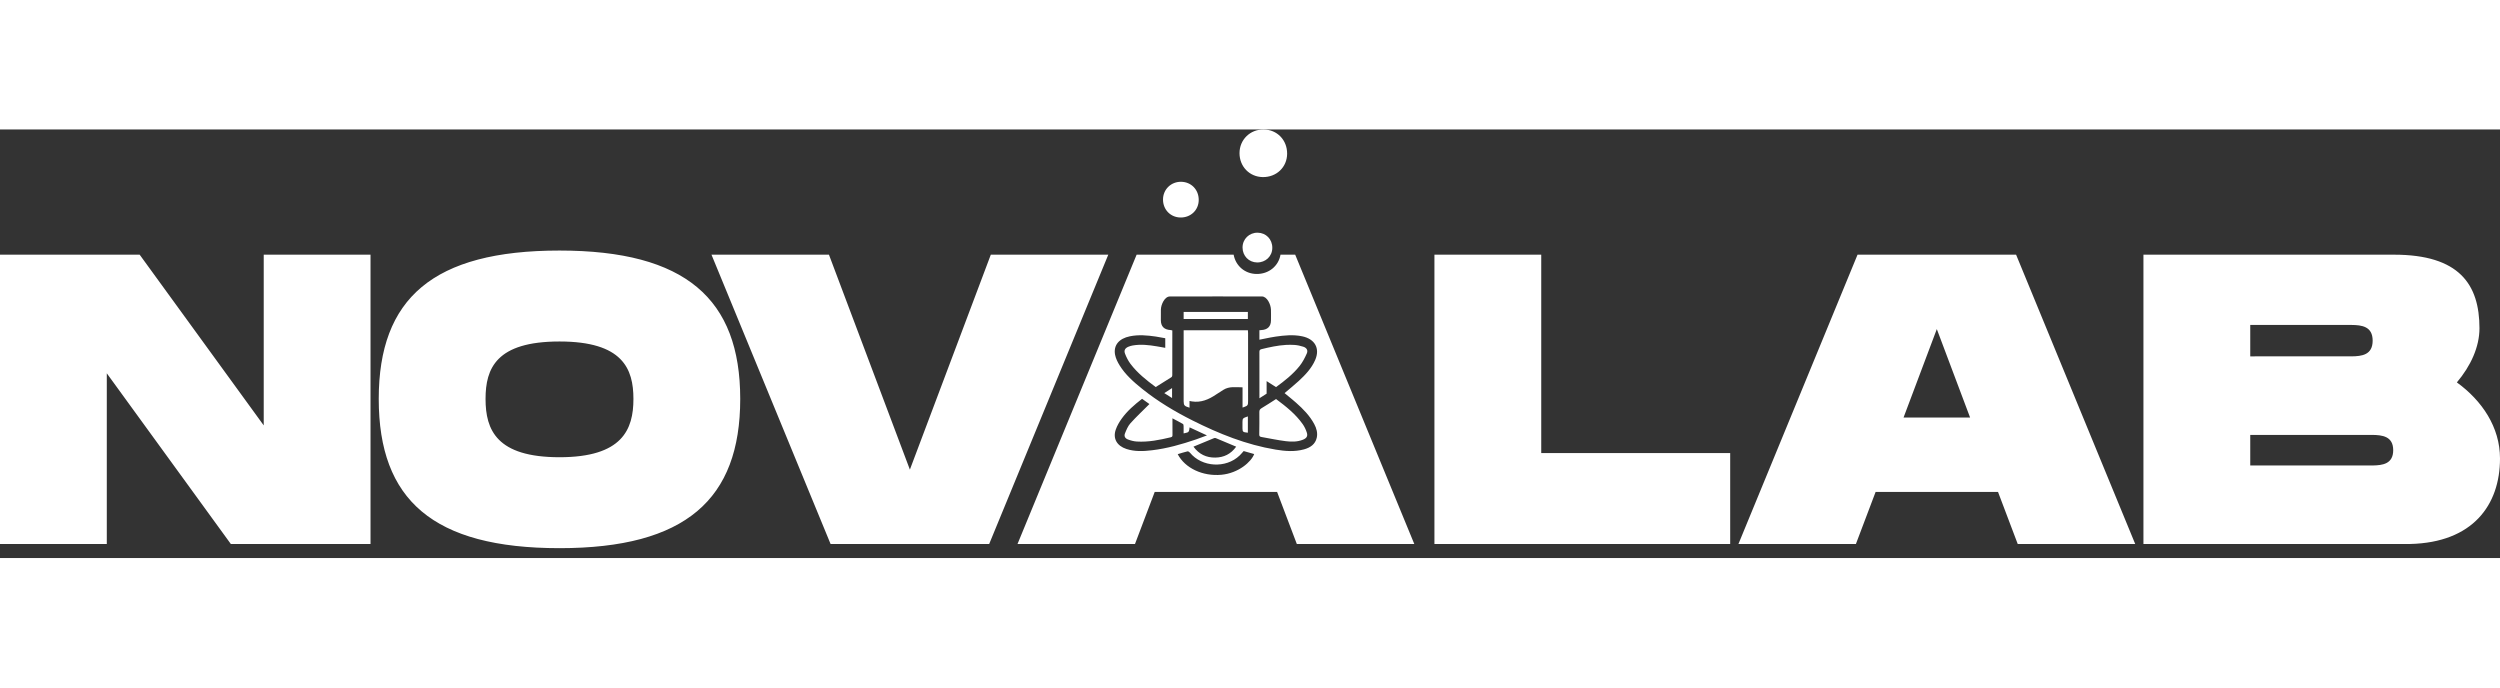 <?xml version="1.0" encoding="UTF-8"?>
<svg width="240px" height="66px" viewBox="0 0 210 36" version="1.1" xmlns="http://www.w3.org/2000/svg" xmlns:xlink="http://www.w3.org/1999/xlink">
    <rect x="0" y="0" width="210" height="36" fill="#333333" stroke="none"/>
    <title>2921FDC4-8DBA-4B02-94F0-6153C61ED933</title>
    <g id="Iniciar-Sesión" stroke="none" stroke-width="1" fill="none" fill-rule="evenodd">
        <g id="Iniciar_sesión_vacio" transform="translate(-535, -26)" fill="#FFFFFF" fill-rule="nonzero">
            <path d="M581.997,36.171 C592.59,36.171 597.179,40.233 597.179,48.636 C597.179,57.073 592.59,61.171 581.997,61.171 C571.369,61.171 566.814,57.108 566.814,48.636 C566.814,40.198 571.369,36.171 581.997,36.171 Z M546.732,36.518 L557.153,50.858 L557.153,36.518 L566.124,36.518 L566.124,60.823 L554.392,60.823 L543.971,46.483 L543.971,60.823 L535,60.823 L535,36.518 L546.732,36.518 Z M604.632,36.518 L611.43,54.573 L618.228,36.518 L628.096,36.518 L618.09,60.823 L604.77,60.823 L594.764,36.518 L604.632,36.518 Z M643.796,36.518 L653.802,60.823 L643.934,60.823 L642.277,56.448 L631.995,56.448 L630.338,60.823 L620.47,60.823 L630.476,36.518 L638.626,36.519 C638.795,37.45 639.562,38.122 640.539,38.138 C641.575,38.155 642.398,37.474 642.562,36.519 L643.796,36.518 Z M664.464,36.518 L664.464,53.185 L680.336,53.185 L680.336,60.823 L655.492,60.823 L655.492,36.518 L664.464,36.518 Z M704.352,36.518 L714.359,60.823 L704.49,60.823 L702.834,56.448 L692.551,56.448 L690.895,60.823 L681.027,60.823 L691.033,36.518 L704.352,36.518 Z M736.098,36.518 C741.584,36.518 743.275,39.018 743.275,42.698 C743.275,44.261 742.55,45.858 741.377,47.247 C743.482,48.775 745,50.997 745,53.636 C745,57.554 742.708,60.703 737.44,60.82 L737.133,60.823 L715.049,60.823 L715.049,36.518 L736.098,36.518 Z M639.469,53.014 C639.343,53.153 639.243,53.278 639.127,53.389 C637.973,54.493 635.959,54.374 634.956,53.15 C634.911,53.095 634.809,53.026 634.753,53.039 C634.475,53.103 634.204,53.193 633.928,53.274 C634.537,54.452 636.035,55.15 637.594,55.006 C639.037,54.873 640.117,53.91 640.351,53.265 C640.057,53.181 639.763,53.097 639.469,53.014 Z M724.021,51.657 L724.021,54.226 L734.301,54.225 C735.134,54.213 736.029,54.098 736.029,52.941 C736.029,51.764 735.101,51.666 734.255,51.657 L724.021,51.657 Z M637.029,51.917 L636.976,51.93 C636.408,52.161 635.842,52.398 635.251,52.644 C635.722,53.289 636.337,53.572 637.084,53.562 C637.802,53.552 638.392,53.268 638.839,52.645 C638.258,52.4 637.701,52.164 637.142,51.933 L637.088,51.919 L637.029,51.917 Z M581.997,43.81 C576.683,43.81 575.786,46.066 575.786,48.636 C575.786,51.24 576.717,53.532 581.997,53.532 C587.276,53.532 588.208,51.205 588.208,48.636 C588.208,46.101 587.311,43.81 581.997,43.81 Z M637.134,40.025 L633.268,40.029 C632.828,40.03 632.523,40.708 632.514,41.134 C632.507,41.43 632.511,41.725 632.512,42.021 C632.514,42.551 632.789,42.823 633.348,42.852 C633.387,42.854 633.424,42.869 633.475,42.881 C633.475,44.144 633.476,45.398 633.472,46.652 C633.472,46.707 633.439,46.784 633.395,46.812 C632.961,47.091 632.522,47.362 632.08,47.637 C631.298,47.062 630.548,46.463 629.968,45.701 C629.771,45.441 629.62,45.139 629.503,44.837 C629.392,44.551 629.508,44.364 629.799,44.245 C629.913,44.198 630.035,44.163 630.157,44.143 C630.833,44.028 631.502,44.105 632.169,44.217 L632.521,44.278 L632.882,44.344 L632.882,43.536 C632.613,43.487 632.354,43.434 632.093,43.396 C631.365,43.29 630.638,43.225 629.906,43.375 C628.994,43.562 628.515,44.13 628.667,44.928 C628.726,45.233 628.875,45.535 629.041,45.806 C629.525,46.595 630.22,47.208 630.944,47.79 C632.246,48.836 633.679,49.695 635.18,50.447 C637.392,51.557 639.68,52.482 642.159,52.893 C642.952,53.025 643.749,53.088 644.538,52.871 C645.065,52.727 645.481,52.444 645.606,51.902 C645.698,51.498 645.591,51.11 645.395,50.745 C645.019,50.045 644.467,49.48 643.87,48.953 L643.551,48.68 L643.551,48.68 L642.904,48.146 L642.904,48.146 C643.31,47.8 643.713,47.477 644.091,47.129 C644.652,46.613 645.174,46.063 645.477,45.36 C645.895,44.392 645.455,43.601 644.387,43.376 C643.638,43.218 642.893,43.294 642.151,43.401 C641.852,43.444 641.556,43.505 641.252,43.567 L640.79,43.66 L640.79,42.865 C640.866,42.858 640.899,42.853 640.932,42.852 C641.47,42.831 641.758,42.551 641.762,42.039 C641.765,41.736 641.77,41.432 641.76,41.128 C641.746,40.701 641.439,40.028 640.999,40.027 L637.134,40.025 Z M630.934,48.625 C630.288,49.125 629.688,49.644 629.229,50.282 C629.022,50.569 628.837,50.885 628.724,51.212 C628.463,51.961 628.82,52.577 629.616,52.838 C630.32,53.069 631.043,53.034 631.764,52.948 C633.04,52.797 634.262,52.447 635.466,52.037 C635.762,51.935 636.054,51.821 636.384,51.699 C635.867,51.46 635.4,51.244 634.927,51.024 C634.878,51.409 634.875,51.438 634.519,51.51 L634.423,51.529 L634.424,51.106 L634.421,50.904 C634.419,50.847 634.407,50.761 634.368,50.739 C634.088,50.578 633.801,50.431 633.485,50.263 C633.485,50.748 633.482,51.19 633.488,51.633 C633.489,51.742 633.497,51.82 633.347,51.856 C632.409,52.08 631.467,52.273 630.492,52.214 C630.241,52.199 629.985,52.131 629.751,52.042 C629.5,51.946 629.405,51.761 629.499,51.527 C629.618,51.233 629.743,50.919 629.954,50.683 C630.456,50.125 631.01,49.608 631.552,49.065 C631.377,48.94 631.156,48.783 630.934,48.625 Z M642.189,48.645 C643.024,49.268 643.833,49.908 644.428,50.754 C644.578,50.968 644.694,51.215 644.773,51.462 C644.87,51.763 644.754,51.938 644.443,52.062 C643.981,52.247 643.49,52.243 643.015,52.185 C642.324,52.1 641.642,51.95 640.956,51.831 C640.831,51.809 640.775,51.764 640.777,51.627 C640.788,50.996 640.791,50.365 640.785,49.735 C640.783,49.581 640.834,49.493 640.974,49.411 C641.377,49.172 641.767,48.913 642.189,48.645 Z M639.821,50.102 L639.821,51.472 C639.414,51.429 639.373,51.415 639.368,51.105 L639.368,51.021 L639.368,50.57 C639.37,50.258 639.405,50.246 639.821,50.102 Z M697.693,42.768 L694.898,50.198 L700.488,50.198 L697.693,42.768 Z M639.825,42.867 C639.829,42.952 639.838,43.044 639.838,43.136 C639.839,45.022 639.839,46.908 639.839,48.794 C639.839,49.158 639.825,49.205 639.478,49.325 L639.374,49.36 L639.374,47.661 C638.811,47.658 638.261,47.558 637.763,47.872 C637.554,48.003 637.344,48.133 637.14,48.271 C636.529,48.683 635.883,48.964 635.115,48.844 L634.92,48.805 L634.92,49.371 C634.499,49.241 634.435,49.193 634.427,48.852 L634.426,48.752 L634.426,42.867 L639.825,42.867 Z M643.375,44.088 L643.727,44.099 C643.981,44.116 644.238,44.171 644.479,44.25 C644.763,44.343 644.888,44.553 644.771,44.817 C644.607,45.187 644.415,45.558 644.162,45.874 C643.61,46.562 642.913,47.113 642.187,47.642 C642.016,47.533 641.846,47.425 641.669,47.312 L641.396,47.138 L641.396,48.192 C641.268,48.274 641.124,48.366 640.961,48.471 L640.791,48.581 L640.791,46.472 L640.79,44.709 C640.79,44.581 640.796,44.494 640.966,44.453 C641.647,44.288 642.329,44.137 643.025,44.097 L643.375,44.088 Z M633.454,47.724 L633.454,48.56 C633.23,48.419 633.033,48.294 632.799,48.145 C633.023,48.001 633.222,47.873 633.454,47.724 Z M724.021,42.421 L724.021,45.06 L732.53,45.059 C733.375,45.05 734.303,44.95 734.303,43.74 C734.303,42.531 733.375,42.43 732.53,42.421 L724.021,42.421 Z M639.821,41.328 L639.821,41.919 L634.426,41.919 L634.426,41.328 L639.821,41.328 Z M640.64,34.671 C641.351,34.679 641.88,35.227 641.874,35.948 C641.869,36.653 641.313,37.182 640.591,37.171 C639.899,37.159 639.376,36.62 639.374,35.917 C639.373,35.21 639.93,34.662 640.64,34.671 Z M634.213,30.395 C635.066,30.406 635.7,31.062 635.693,31.928 C635.687,32.774 635.02,33.409 634.154,33.395 C633.323,33.381 632.695,32.735 632.693,31.89 C632.692,31.043 633.36,30.385 634.213,30.395 Z M641.145,26 C642.283,26.014 643.128,26.889 643.119,28.044 C643.11,29.172 642.221,30.019 641.067,30 C639.958,29.981 639.121,29.119 639.119,27.993 C639.117,26.863 640.008,25.987 641.145,26 Z" id="Combined-Shape"></path>
        </g>
    </g>
</svg>